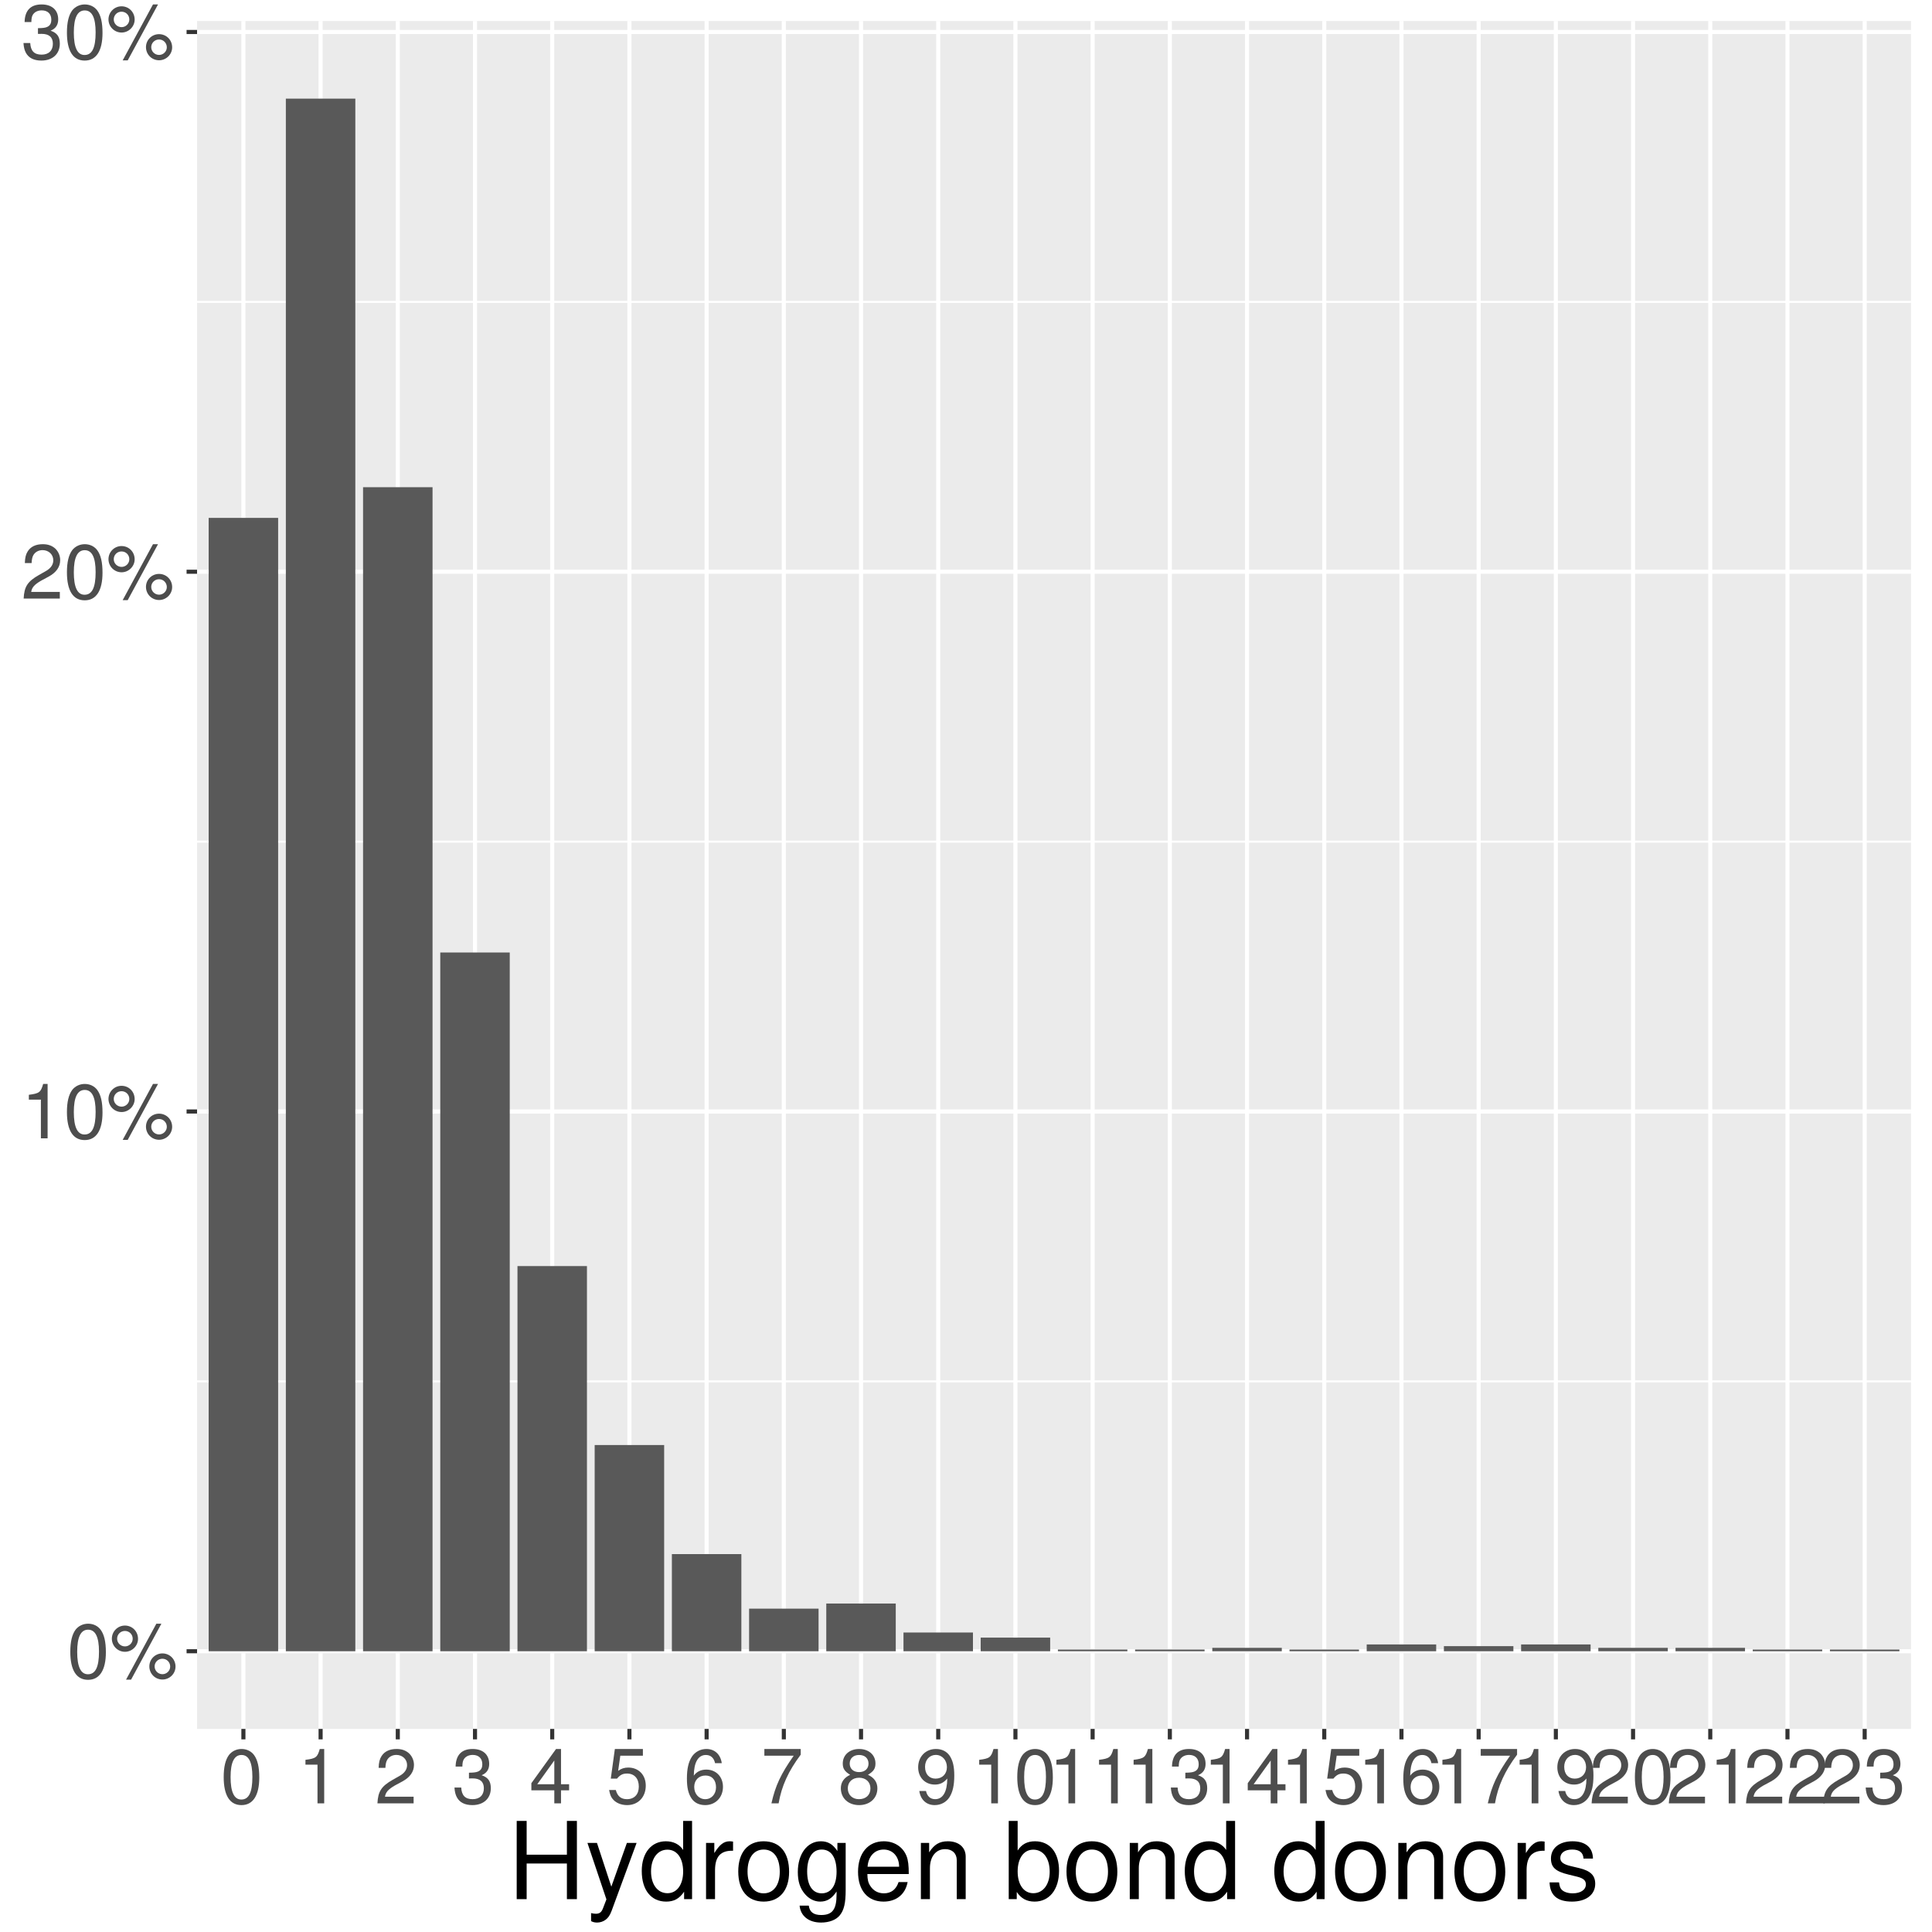 <?xml version="1.0" encoding="UTF-8"?>
<svg xmlns="http://www.w3.org/2000/svg" xmlns:xlink="http://www.w3.org/1999/xlink" width="504pt" height="504pt" viewBox="0 0 504 504" version="1.1">
<defs>
<g>
<symbol overflow="visible" id="glyph0-0">
<path style="stroke:none;" d=""/>
</symbol>
<symbol overflow="visible" id="glyph0-1">
<path style="stroke:none;" d="M 5.5 -14.188 C 4.188 -14.188 2.984 -13.594 2.234 -12.625 C 1.312 -11.375 0.859 -9.484 0.859 -6.859 C 0.859 -2.062 2.453 0.453 5.5 0.453 C 8.5 0.453 10.141 -2.078 10.141 -6.734 C 10.141 -9.5 9.703 -11.344 8.766 -12.625 C 8.016 -13.625 6.844 -14.188 5.5 -14.188 Z M 5.5 -12.625 C 7.406 -12.625 8.344 -10.719 8.344 -6.906 C 8.344 -2.875 7.422 -1 5.453 -1 C 3.594 -1 2.656 -2.953 2.656 -6.844 C 2.656 -10.719 3.594 -12.625 5.5 -12.625 Z M 5.5 -12.625 "/>
</symbol>
<symbol overflow="visible" id="glyph0-2">
<path style="stroke:none;" d="M 3.984 -13.703 C 2.094 -13.703 0.578 -12.156 0.578 -10.281 C 0.578 -8.406 2.094 -6.859 4 -6.859 C 5.859 -6.859 7.406 -8.406 7.406 -10.234 C 7.406 -12.188 5.906 -13.703 3.984 -13.703 Z M 3.984 -12.297 C 5.125 -12.297 6.016 -11.406 6.016 -10.266 C 6.016 -9.156 5.094 -8.266 4 -8.266 C 2.875 -8.266 1.953 -9.156 1.953 -10.281 C 1.953 -11.406 2.859 -12.297 3.984 -12.297 Z M 12.188 -14.188 L 4.281 0.406 L 5.594 0.406 L 13.5 -14.188 Z M 13.766 -6.438 C 11.875 -6.438 10.359 -4.922 10.359 -3.047 C 10.359 -1.141 11.875 0.375 13.781 0.375 C 15.641 0.375 17.188 -1.141 17.188 -3 C 17.188 -4.922 15.688 -6.438 13.766 -6.438 Z M 13.766 -5.047 C 14.906 -5.047 15.797 -4.141 15.797 -3 C 15.797 -1.922 14.875 -1.016 13.781 -1.016 C 12.641 -1.016 11.734 -1.922 11.734 -3.047 C 11.734 -4.141 12.641 -5.047 13.766 -5.047 Z M 13.766 -5.047 "/>
</symbol>
<symbol overflow="visible" id="glyph0-3">
<path style="stroke:none;" d="M 5.188 -10.094 L 5.188 0 L 6.938 0 L 6.938 -14.188 L 5.781 -14.188 C 5.156 -12 4.766 -11.703 2.047 -11.359 L 2.047 -10.094 Z M 5.188 -10.094 "/>
</symbol>
<symbol overflow="visible" id="glyph0-4">
<path style="stroke:none;" d="M 10.125 -1.734 L 2.656 -1.734 C 2.844 -2.906 3.484 -3.641 5.219 -4.656 L 7.219 -5.734 C 9.203 -6.812 10.219 -8.281 10.219 -10.016 C 10.219 -11.203 9.734 -12.297 8.906 -13.078 C 8.062 -13.812 7.047 -14.188 5.688 -14.188 C 3.875 -14.188 2.547 -13.562 1.766 -12.344 C 1.266 -11.578 1.047 -10.703 1 -9.266 L 2.766 -9.266 C 2.812 -10.219 2.938 -10.797 3.188 -11.266 C 3.641 -12.125 4.562 -12.641 5.625 -12.641 C 7.219 -12.641 8.422 -11.5 8.422 -9.984 C 8.422 -8.859 7.766 -7.906 6.5 -7.188 L 4.656 -6.141 C 1.703 -4.453 0.844 -3.125 0.688 0 L 10.125 0 Z M 10.125 -1.734 "/>
</symbol>
<symbol overflow="visible" id="glyph0-5">
<path style="stroke:none;" d="M 4.422 -6.5 L 4.641 -6.5 L 5.375 -6.516 C 7.312 -6.516 8.312 -5.641 8.312 -3.938 C 8.312 -2.156 7.219 -1.094 5.375 -1.094 C 3.453 -1.094 2.516 -2.062 2.406 -4.125 L 0.641 -4.125 C 0.719 -2.984 0.922 -2.234 1.266 -1.594 C 1.984 -0.234 3.375 0.453 5.312 0.453 C 8.234 0.453 10.125 -1.281 10.125 -3.953 C 10.125 -5.766 9.422 -6.766 7.719 -7.344 C 9.047 -7.875 9.703 -8.859 9.703 -10.281 C 9.703 -12.719 8.078 -14.188 5.375 -14.188 C 2.516 -14.188 1 -12.625 0.938 -9.594 L 2.703 -9.594 C 2.719 -10.453 2.797 -10.938 3.016 -11.375 C 3.422 -12.156 4.297 -12.641 5.406 -12.641 C 6.953 -12.641 7.906 -11.734 7.906 -10.219 C 7.906 -9.219 7.547 -8.625 6.766 -8.297 C 6.281 -8.094 5.656 -8.016 4.422 -8 Z M 4.422 -6.5 "/>
</symbol>
<symbol overflow="visible" id="glyph0-6">
<path style="stroke:none;" d="M 6.547 -3.406 L 6.547 0 L 8.297 0 L 8.297 -3.406 L 10.406 -3.406 L 10.406 -4.984 L 8.297 -4.984 L 8.297 -14.188 L 7 -14.188 L 0.562 -5.266 L 0.562 -3.406 Z M 6.547 -4.984 L 2.094 -4.984 L 6.547 -11.188 Z M 6.547 -4.984 "/>
</symbol>
<symbol overflow="visible" id="glyph0-7">
<path style="stroke:none;" d="M 9.516 -14.188 L 2.203 -14.188 L 1.141 -6.453 L 2.766 -6.453 C 3.578 -7.438 4.266 -7.781 5.375 -7.781 C 7.281 -7.781 8.453 -6.484 8.453 -4.375 C 8.453 -2.344 7.281 -1.094 5.359 -1.094 C 3.812 -1.094 2.875 -1.875 2.453 -3.484 L 0.703 -3.484 C 0.938 -2.312 1.141 -1.766 1.562 -1.234 C 2.359 -0.156 3.797 0.453 5.406 0.453 C 8.266 0.453 10.266 -1.625 10.266 -4.625 C 10.266 -7.422 8.406 -9.344 5.688 -9.344 C 4.688 -9.344 3.875 -9.078 3.062 -8.484 L 3.625 -12.438 L 9.516 -12.438 Z M 9.516 -14.188 "/>
</symbol>
<symbol overflow="visible" id="glyph0-8">
<path style="stroke:none;" d="M 9.953 -10.484 C 9.625 -12.797 8.094 -14.188 5.938 -14.188 C 4.375 -14.188 2.984 -13.438 2.141 -12.156 C 1.266 -10.781 0.859 -9.047 0.859 -6.453 C 0.859 -4.062 1.219 -2.562 2.062 -1.297 C 2.812 -0.156 4.062 0.453 5.625 0.453 C 8.312 0.453 10.266 -1.547 10.266 -4.312 C 10.266 -6.953 8.453 -8.812 5.922 -8.812 C 4.516 -8.812 3.422 -8.281 2.656 -7.234 C 2.688 -10.703 3.797 -12.625 5.812 -12.625 C 7.062 -12.625 7.922 -11.844 8.203 -10.484 Z M 5.703 -7.266 C 7.406 -7.266 8.453 -6.078 8.453 -4.188 C 8.453 -2.406 7.266 -1.094 5.641 -1.094 C 4 -1.094 2.766 -2.453 2.766 -4.281 C 2.766 -6.047 3.953 -7.266 5.703 -7.266 Z M 5.703 -7.266 "/>
</symbol>
<symbol overflow="visible" id="glyph0-9">
<path style="stroke:none;" d="M 10.406 -14.188 L 0.922 -14.188 L 0.922 -12.438 L 8.578 -12.438 C 5.203 -7.625 3.812 -4.656 2.766 0 L 4.641 0 C 5.422 -4.547 7.203 -8.438 10.406 -12.703 Z M 10.406 -14.188 "/>
</symbol>
<symbol overflow="visible" id="glyph0-10">
<path style="stroke:none;" d="M 7.812 -7.453 C 9.281 -8.359 9.766 -9.062 9.766 -10.406 C 9.766 -12.641 8.016 -14.188 5.5 -14.188 C 3 -14.188 1.234 -12.625 1.234 -10.406 C 1.234 -9.078 1.703 -8.359 3.156 -7.453 C 1.547 -6.688 0.734 -5.5 0.734 -3.938 C 0.734 -1.344 2.688 0.453 5.5 0.453 C 8.297 0.453 10.266 -1.344 10.266 -3.922 C 10.266 -5.5 9.453 -6.688 7.812 -7.453 Z M 5.5 -12.625 C 7 -12.625 7.953 -11.734 7.953 -10.359 C 7.953 -9.047 6.984 -8.156 5.5 -8.156 C 4 -8.156 3.047 -9.047 3.047 -10.375 C 3.047 -11.734 4 -12.625 5.5 -12.625 Z M 5.5 -6.688 C 7.266 -6.688 8.453 -5.562 8.453 -3.906 C 8.453 -2.203 7.281 -1.094 5.453 -1.094 C 3.734 -1.094 2.547 -2.234 2.547 -3.906 C 2.547 -5.562 3.719 -6.688 5.5 -6.688 Z M 5.5 -6.688 "/>
</symbol>
<symbol overflow="visible" id="glyph0-11">
<path style="stroke:none;" d="M 1.062 -3.234 C 1.406 -0.922 2.922 0.453 5.078 0.453 C 6.656 0.453 8.062 -0.281 8.906 -1.562 C 9.781 -2.938 10.188 -4.688 10.188 -7.266 C 10.188 -9.641 9.812 -11.156 8.984 -12.422 C 8.203 -13.562 6.953 -14.188 5.406 -14.188 C 2.703 -14.188 0.766 -12.188 0.766 -9.406 C 0.766 -6.766 2.562 -4.906 5.125 -4.906 C 6.453 -4.906 7.438 -5.375 8.359 -6.484 C 8.344 -3.016 7.219 -1.094 5.203 -1.094 C 3.953 -1.094 3.094 -1.875 2.812 -3.234 Z M 5.375 -12.641 C 7.016 -12.641 8.266 -11.281 8.266 -9.438 C 8.266 -7.688 7.062 -6.453 5.312 -6.453 C 3.625 -6.453 2.562 -7.641 2.562 -9.547 C 2.562 -11.344 3.734 -12.641 5.375 -12.641 Z M 5.375 -12.641 "/>
</symbol>
<symbol overflow="visible" id="glyph1-0">
<path style="stroke:none;" d=""/>
</symbol>
<symbol overflow="visible" id="glyph1-1">
<path style="stroke:none;" d="M 15.422 -9.297 L 15.422 0 L 18.031 0 L 18.031 -20.406 L 15.422 -20.406 L 15.422 -11.594 L 4.922 -11.594 L 4.922 -20.406 L 2.328 -20.406 L 2.328 0 L 4.922 0 L 4.922 -9.297 Z M 15.422 -9.297 "/>
</symbol>
<symbol overflow="visible" id="glyph1-2">
<path style="stroke:none;" d="M 10.859 -14.672 L 6.797 -3.25 L 3.047 -14.672 L 0.562 -14.672 L 5.516 0.062 L 4.625 2.375 C 4.234 3.422 3.719 3.812 2.75 3.812 C 2.359 3.812 2.016 3.75 1.516 3.641 L 1.516 5.734 C 1.984 5.984 2.469 6.109 3.078 6.109 C 3.844 6.109 4.641 5.859 5.266 5.406 C 5.984 4.875 6.406 4.25 6.859 3.078 L 13.391 -14.672 Z M 10.859 -14.672 "/>
</symbol>
<symbol overflow="visible" id="glyph1-3">
<path style="stroke:none;" d="M 13.859 -20.406 L 11.531 -20.406 L 11.531 -12.828 C 10.562 -14.312 8.984 -15.094 7.031 -15.094 C 3.219 -15.094 0.734 -12.047 0.734 -7.359 C 0.734 -2.406 3.141 0.641 7.109 0.641 C 9.125 0.641 10.531 -0.109 11.781 -1.938 L 11.781 0 L 13.859 0 Z M 7.422 -12.906 C 9.938 -12.906 11.531 -10.703 11.531 -7.172 C 11.531 -3.781 9.906 -1.547 7.453 -1.547 C 4.875 -1.547 3.156 -3.812 3.156 -7.219 C 3.156 -10.641 4.875 -12.906 7.422 -12.906 Z M 7.422 -12.906 "/>
</symbol>
<symbol overflow="visible" id="glyph1-4">
<path style="stroke:none;" d="M 1.938 -14.672 L 1.938 0 L 4.281 0 L 4.281 -7.609 C 4.312 -11.141 5.766 -12.719 8.984 -12.625 L 8.984 -15.016 C 8.594 -15.062 8.375 -15.094 8.094 -15.094 C 6.578 -15.094 5.438 -14.203 4.094 -12.016 L 4.094 -14.672 Z M 1.938 -14.672 "/>
</symbol>
<symbol overflow="visible" id="glyph1-5">
<path style="stroke:none;" d="M 7.609 -15.094 C 3.469 -15.094 1.016 -12.156 1.016 -7.219 C 1.016 -2.266 3.469 0.641 7.641 0.641 C 11.781 0.641 14.281 -2.297 14.281 -7.109 C 14.281 -12.203 11.875 -15.094 7.609 -15.094 Z M 7.641 -12.938 C 10.281 -12.938 11.844 -10.781 11.844 -7.141 C 11.844 -3.672 10.219 -1.516 7.641 -1.516 C 5.047 -1.516 3.438 -3.672 3.438 -7.219 C 3.438 -10.781 5.047 -12.938 7.641 -12.938 Z M 7.641 -12.938 "/>
</symbol>
<symbol overflow="visible" id="glyph1-6">
<path style="stroke:none;" d="M 11.312 -14.672 L 11.312 -12.547 C 10.141 -14.312 8.844 -15.094 7 -15.094 C 3.438 -15.094 0.984 -11.781 0.984 -7.078 C 0.984 -4.625 1.562 -2.828 2.828 -1.344 C 3.922 -0.062 5.312 0.641 6.828 0.641 C 8.594 0.641 9.859 -0.141 11.094 -1.984 L 11.094 -1.234 C 11.094 2.688 10 4.141 7.078 4.141 C 5.094 4.141 4.062 3.359 3.844 1.688 L 1.453 1.688 C 1.688 4.391 3.844 6.109 7.031 6.109 C 9.188 6.109 10.969 5.406 11.922 4.234 C 13.047 2.859 13.469 1.031 13.469 -2.406 L 13.469 -14.672 Z M 7.219 -12.938 C 9.688 -12.938 11.094 -10.859 11.094 -7.141 C 11.094 -3.578 9.656 -1.516 7.219 -1.516 C 4.812 -1.516 3.422 -3.609 3.422 -7.219 C 3.422 -10.812 4.812 -12.938 7.219 -12.938 Z M 7.219 -12.938 "/>
</symbol>
<symbol overflow="visible" id="glyph1-7">
<path style="stroke:none;" d="M 14.359 -6.547 C 14.359 -8.797 14.203 -10.141 13.781 -11.234 C 12.828 -13.641 10.578 -15.094 7.844 -15.094 C 3.75 -15.094 1.125 -11.984 1.125 -7.141 C 1.125 -2.297 3.641 0.641 7.781 0.641 C 11.141 0.641 13.469 -1.266 14.062 -4.453 L 11.703 -4.453 C 11.062 -2.516 9.75 -1.516 7.875 -1.516 C 6.391 -1.516 5.125 -2.188 4.344 -3.422 C 3.781 -4.25 3.578 -5.094 3.562 -6.547 Z M 3.609 -8.453 C 3.812 -11.172 5.453 -12.938 7.812 -12.938 C 10.188 -12.938 11.844 -11.094 11.844 -8.453 Z M 3.609 -8.453 "/>
</symbol>
<symbol overflow="visible" id="glyph1-8">
<path style="stroke:none;" d="M 1.953 -14.672 L 1.953 0 L 4.312 0 L 4.312 -8.094 C 4.312 -11.094 5.875 -13.047 8.281 -13.047 C 10.141 -13.047 11.312 -11.922 11.312 -10.156 L 11.312 0 L 13.641 0 L 13.641 -11.094 C 13.641 -13.531 11.812 -15.094 8.984 -15.094 C 6.797 -15.094 5.406 -14.25 4.109 -12.203 L 4.109 -14.672 Z M 1.953 -14.672 "/>
</symbol>
<symbol overflow="visible" id="glyph1-9">
<path style="stroke:none;" d=""/>
</symbol>
<symbol overflow="visible" id="glyph1-10">
<path style="stroke:none;" d="M 1.516 -20.406 L 1.516 0 L 3.609 0 L 3.609 -1.875 C 4.734 -0.172 6.219 0.641 8.266 0.641 C 12.125 0.641 14.641 -2.516 14.641 -7.391 C 14.641 -12.156 12.266 -15.094 8.375 -15.094 C 6.359 -15.094 4.922 -14.344 3.844 -12.688 L 3.844 -20.406 Z M 7.922 -12.906 C 10.531 -12.906 12.203 -10.641 12.203 -7.141 C 12.203 -3.812 10.469 -1.547 7.922 -1.547 C 5.438 -1.547 3.844 -3.781 3.844 -7.219 C 3.844 -10.672 5.438 -12.906 7.922 -12.906 Z M 7.922 -12.906 "/>
</symbol>
<symbol overflow="visible" id="glyph1-11">
<path style="stroke:none;" d="M 12.266 -10.578 C 12.234 -13.469 10.328 -15.094 6.938 -15.094 C 3.531 -15.094 1.312 -13.328 1.312 -10.609 C 1.312 -8.312 2.484 -7.219 5.969 -6.391 L 8.141 -5.859 C 9.766 -5.453 10.422 -4.875 10.422 -3.844 C 10.422 -2.438 9.047 -1.516 7 -1.516 C 5.734 -1.516 4.672 -1.875 4.094 -2.484 C 3.719 -2.906 3.562 -3.328 3.422 -4.375 L 0.953 -4.375 C 1.062 -0.984 2.969 0.641 6.797 0.641 C 10.5 0.641 12.859 -1.172 12.859 -4 C 12.859 -6.188 11.625 -7.391 8.703 -8.094 L 6.469 -8.625 C 4.562 -9.078 3.75 -9.688 3.75 -10.719 C 3.75 -12.094 4.953 -12.938 6.859 -12.938 C 8.734 -12.938 9.75 -12.125 9.797 -10.578 Z M 12.266 -10.578 "/>
</symbol>
</g>
<clipPath id="clip1">
  <path d="M 51.41 5.48 L 499 5.48 L 499 452 L 51.41 452 Z M 51.41 5.48 "/>
</clipPath>
<clipPath id="clip2">
  <path d="M 51.41 360 L 499 360 L 499 361 L 51.41 361 Z M 51.41 360 "/>
</clipPath>
<clipPath id="clip3">
  <path d="M 51.41 219 L 499 219 L 499 220 L 51.41 220 Z M 51.41 219 "/>
</clipPath>
<clipPath id="clip4">
  <path d="M 51.41 78 L 499 78 L 499 80 L 51.41 80 Z M 51.41 78 "/>
</clipPath>
<clipPath id="clip5">
  <path d="M 51.41 430 L 499.52 430 L 499.52 432 L 51.41 432 Z M 51.41 430 "/>
</clipPath>
<clipPath id="clip6">
  <path d="M 51.41 289 L 499.52 289 L 499.52 291 L 51.41 291 Z M 51.41 289 "/>
</clipPath>
<clipPath id="clip7">
  <path d="M 51.41 148 L 499.52 148 L 499.52 150 L 51.41 150 Z M 51.41 148 "/>
</clipPath>
<clipPath id="clip8">
  <path d="M 51.41 7 L 499.52 7 L 499.52 9 L 51.41 9 Z M 51.41 7 "/>
</clipPath>
<clipPath id="clip9">
  <path d="M 62 5.48 L 65 5.48 L 65 452 L 62 452 Z M 62 5.48 "/>
</clipPath>
<clipPath id="clip10">
  <path d="M 83 5.48 L 85 5.48 L 85 452 L 83 452 Z M 83 5.48 "/>
</clipPath>
<clipPath id="clip11">
  <path d="M 103 5.48 L 105 5.48 L 105 452 L 103 452 Z M 103 5.48 "/>
</clipPath>
<clipPath id="clip12">
  <path d="M 123 5.48 L 125 5.48 L 125 452 L 123 452 Z M 123 5.48 "/>
</clipPath>
<clipPath id="clip13">
  <path d="M 143 5.48 L 145 5.48 L 145 452 L 143 452 Z M 143 5.48 "/>
</clipPath>
<clipPath id="clip14">
  <path d="M 163 5.48 L 165 5.48 L 165 452 L 163 452 Z M 163 5.48 "/>
</clipPath>
<clipPath id="clip15">
  <path d="M 183 5.48 L 185 5.48 L 185 452 L 183 452 Z M 183 5.48 "/>
</clipPath>
<clipPath id="clip16">
  <path d="M 203 5.48 L 206 5.48 L 206 452 L 203 452 Z M 203 5.48 "/>
</clipPath>
<clipPath id="clip17">
  <path d="M 224 5.48 L 226 5.48 L 226 452 L 224 452 Z M 224 5.48 "/>
</clipPath>
<clipPath id="clip18">
  <path d="M 244 5.48 L 246 5.48 L 246 452 L 244 452 Z M 244 5.48 "/>
</clipPath>
<clipPath id="clip19">
  <path d="M 264 5.48 L 266 5.48 L 266 452 L 264 452 Z M 264 5.48 "/>
</clipPath>
<clipPath id="clip20">
  <path d="M 284 5.48 L 286 5.48 L 286 452 L 284 452 Z M 284 5.48 "/>
</clipPath>
<clipPath id="clip21">
  <path d="M 304 5.48 L 306 5.48 L 306 452 L 304 452 Z M 304 5.48 "/>
</clipPath>
<clipPath id="clip22">
  <path d="M 324 5.48 L 326 5.48 L 326 452 L 324 452 Z M 324 5.48 "/>
</clipPath>
<clipPath id="clip23">
  <path d="M 344 5.48 L 346 5.48 L 346 452 L 344 452 Z M 344 5.48 "/>
</clipPath>
<clipPath id="clip24">
  <path d="M 365 5.48 L 367 5.48 L 367 452 L 365 452 Z M 365 5.48 "/>
</clipPath>
<clipPath id="clip25">
  <path d="M 385 5.48 L 387 5.48 L 387 452 L 385 452 Z M 385 5.48 "/>
</clipPath>
<clipPath id="clip26">
  <path d="M 405 5.48 L 407 5.48 L 407 452 L 405 452 Z M 405 5.48 "/>
</clipPath>
<clipPath id="clip27">
  <path d="M 425 5.48 L 427 5.48 L 427 452 L 425 452 Z M 425 5.48 "/>
</clipPath>
<clipPath id="clip28">
  <path d="M 445 5.48 L 447 5.48 L 447 452 L 445 452 Z M 445 5.48 "/>
</clipPath>
<clipPath id="clip29">
  <path d="M 465 5.48 L 467 5.48 L 467 452 L 465 452 Z M 465 5.48 "/>
</clipPath>
<clipPath id="clip30">
  <path d="M 485 5.48 L 487 5.48 L 487 452 L 485 452 Z M 485 5.48 "/>
</clipPath>
</defs>
<g id="surface26">
<rect x="0" y="0" width="504" height="504" style="fill:rgb(100%,100%,100%);fill-opacity:1;stroke:none;"/>
<rect x="0" y="0" width="504" height="504" style="fill:rgb(100%,100%,100%);fill-opacity:1;stroke:none;"/>
<path style="fill:none;stroke-width:1.067;stroke-linecap:round;stroke-linejoin:round;stroke:rgb(100%,100%,100%);stroke-opacity:1;stroke-miterlimit:10;" d="M 0 504 L 504 504 L 504 0 L 0 0 Z M 0 504 "/>
<g clip-path="url(#clip1)" clip-rule="nonzero">
<path style=" stroke:none;fill-rule:nonzero;fill:rgb(92.157%,92.157%,92.157%);fill-opacity:1;" d="M 51.41 451.016 L 498.52 451.016 L 498.52 5.48 L 51.41 5.48 Z M 51.41 451.016 "/>
</g>
<g clip-path="url(#clip2)" clip-rule="nonzero">
<path style="fill:none;stroke-width:0.533;stroke-linecap:butt;stroke-linejoin:round;stroke:rgb(100%,100%,100%);stroke-opacity:1;stroke-miterlimit:10;" d="M 51.41 360.359 L 498.52 360.359 "/>
</g>
<g clip-path="url(#clip3)" clip-rule="nonzero">
<path style="fill:none;stroke-width:0.533;stroke-linecap:butt;stroke-linejoin:round;stroke:rgb(100%,100%,100%);stroke-opacity:1;stroke-miterlimit:10;" d="M 51.41 219.555 L 498.52 219.555 "/>
</g>
<g clip-path="url(#clip4)" clip-rule="nonzero">
<path style="fill:none;stroke-width:0.533;stroke-linecap:butt;stroke-linejoin:round;stroke:rgb(100%,100%,100%);stroke-opacity:1;stroke-miterlimit:10;" d="M 51.41 78.75 L 498.52 78.75 "/>
</g>
<g clip-path="url(#clip5)" clip-rule="nonzero">
<path style="fill:none;stroke-width:1.067;stroke-linecap:butt;stroke-linejoin:round;stroke:rgb(100%,100%,100%);stroke-opacity:1;stroke-miterlimit:10;" d="M 51.41 430.762 L 498.52 430.762 "/>
</g>
<g clip-path="url(#clip6)" clip-rule="nonzero">
<path style="fill:none;stroke-width:1.067;stroke-linecap:butt;stroke-linejoin:round;stroke:rgb(100%,100%,100%);stroke-opacity:1;stroke-miterlimit:10;" d="M 51.41 289.957 L 498.52 289.957 "/>
</g>
<g clip-path="url(#clip7)" clip-rule="nonzero">
<path style="fill:none;stroke-width:1.067;stroke-linecap:butt;stroke-linejoin:round;stroke:rgb(100%,100%,100%);stroke-opacity:1;stroke-miterlimit:10;" d="M 51.41 149.152 L 498.52 149.152 "/>
</g>
<g clip-path="url(#clip8)" clip-rule="nonzero">
<path style="fill:none;stroke-width:1.067;stroke-linecap:butt;stroke-linejoin:round;stroke:rgb(100%,100%,100%);stroke-opacity:1;stroke-miterlimit:10;" d="M 51.41 8.348 L 498.52 8.348 "/>
</g>
<g clip-path="url(#clip9)" clip-rule="nonzero">
<path style="fill:none;stroke-width:1.067;stroke-linecap:butt;stroke-linejoin:round;stroke:rgb(100%,100%,100%);stroke-opacity:1;stroke-miterlimit:10;" d="M 63.496 451.016 L 63.496 5.48 "/>
</g>
<g clip-path="url(#clip10)" clip-rule="nonzero">
<path style="fill:none;stroke-width:1.067;stroke-linecap:butt;stroke-linejoin:round;stroke:rgb(100%,100%,100%);stroke-opacity:1;stroke-miterlimit:10;" d="M 83.637 451.016 L 83.637 5.48 "/>
</g>
<g clip-path="url(#clip11)" clip-rule="nonzero">
<path style="fill:none;stroke-width:1.067;stroke-linecap:butt;stroke-linejoin:round;stroke:rgb(100%,100%,100%);stroke-opacity:1;stroke-miterlimit:10;" d="M 103.773 451.016 L 103.773 5.48 "/>
</g>
<g clip-path="url(#clip12)" clip-rule="nonzero">
<path style="fill:none;stroke-width:1.067;stroke-linecap:butt;stroke-linejoin:round;stroke:rgb(100%,100%,100%);stroke-opacity:1;stroke-miterlimit:10;" d="M 123.914 451.016 L 123.914 5.48 "/>
</g>
<g clip-path="url(#clip13)" clip-rule="nonzero">
<path style="fill:none;stroke-width:1.067;stroke-linecap:butt;stroke-linejoin:round;stroke:rgb(100%,100%,100%);stroke-opacity:1;stroke-miterlimit:10;" d="M 144.055 451.016 L 144.055 5.48 "/>
</g>
<g clip-path="url(#clip14)" clip-rule="nonzero">
<path style="fill:none;stroke-width:1.067;stroke-linecap:butt;stroke-linejoin:round;stroke:rgb(100%,100%,100%);stroke-opacity:1;stroke-miterlimit:10;" d="M 164.195 451.016 L 164.195 5.48 "/>
</g>
<g clip-path="url(#clip15)" clip-rule="nonzero">
<path style="fill:none;stroke-width:1.067;stroke-linecap:butt;stroke-linejoin:round;stroke:rgb(100%,100%,100%);stroke-opacity:1;stroke-miterlimit:10;" d="M 184.336 451.016 L 184.336 5.48 "/>
</g>
<g clip-path="url(#clip16)" clip-rule="nonzero">
<path style="fill:none;stroke-width:1.067;stroke-linecap:butt;stroke-linejoin:round;stroke:rgb(100%,100%,100%);stroke-opacity:1;stroke-miterlimit:10;" d="M 204.477 451.016 L 204.477 5.48 "/>
</g>
<g clip-path="url(#clip17)" clip-rule="nonzero">
<path style="fill:none;stroke-width:1.067;stroke-linecap:butt;stroke-linejoin:round;stroke:rgb(100%,100%,100%);stroke-opacity:1;stroke-miterlimit:10;" d="M 224.617 451.016 L 224.617 5.48 "/>
</g>
<g clip-path="url(#clip18)" clip-rule="nonzero">
<path style="fill:none;stroke-width:1.067;stroke-linecap:butt;stroke-linejoin:round;stroke:rgb(100%,100%,100%);stroke-opacity:1;stroke-miterlimit:10;" d="M 244.754 451.016 L 244.754 5.48 "/>
</g>
<g clip-path="url(#clip19)" clip-rule="nonzero">
<path style="fill:none;stroke-width:1.067;stroke-linecap:butt;stroke-linejoin:round;stroke:rgb(100%,100%,100%);stroke-opacity:1;stroke-miterlimit:10;" d="M 264.895 451.016 L 264.895 5.48 "/>
</g>
<g clip-path="url(#clip20)" clip-rule="nonzero">
<path style="fill:none;stroke-width:1.067;stroke-linecap:butt;stroke-linejoin:round;stroke:rgb(100%,100%,100%);stroke-opacity:1;stroke-miterlimit:10;" d="M 285.035 451.016 L 285.035 5.48 "/>
</g>
<g clip-path="url(#clip21)" clip-rule="nonzero">
<path style="fill:none;stroke-width:1.067;stroke-linecap:butt;stroke-linejoin:round;stroke:rgb(100%,100%,100%);stroke-opacity:1;stroke-miterlimit:10;" d="M 305.176 451.016 L 305.176 5.48 "/>
</g>
<g clip-path="url(#clip22)" clip-rule="nonzero">
<path style="fill:none;stroke-width:1.067;stroke-linecap:butt;stroke-linejoin:round;stroke:rgb(100%,100%,100%);stroke-opacity:1;stroke-miterlimit:10;" d="M 325.316 451.016 L 325.316 5.48 "/>
</g>
<g clip-path="url(#clip23)" clip-rule="nonzero">
<path style="fill:none;stroke-width:1.067;stroke-linecap:butt;stroke-linejoin:round;stroke:rgb(100%,100%,100%);stroke-opacity:1;stroke-miterlimit:10;" d="M 345.457 451.016 L 345.457 5.48 "/>
</g>
<g clip-path="url(#clip24)" clip-rule="nonzero">
<path style="fill:none;stroke-width:1.067;stroke-linecap:butt;stroke-linejoin:round;stroke:rgb(100%,100%,100%);stroke-opacity:1;stroke-miterlimit:10;" d="M 365.598 451.016 L 365.598 5.48 "/>
</g>
<g clip-path="url(#clip25)" clip-rule="nonzero">
<path style="fill:none;stroke-width:1.067;stroke-linecap:butt;stroke-linejoin:round;stroke:rgb(100%,100%,100%);stroke-opacity:1;stroke-miterlimit:10;" d="M 385.734 451.016 L 385.734 5.48 "/>
</g>
<g clip-path="url(#clip26)" clip-rule="nonzero">
<path style="fill:none;stroke-width:1.067;stroke-linecap:butt;stroke-linejoin:round;stroke:rgb(100%,100%,100%);stroke-opacity:1;stroke-miterlimit:10;" d="M 405.875 451.016 L 405.875 5.48 "/>
</g>
<g clip-path="url(#clip27)" clip-rule="nonzero">
<path style="fill:none;stroke-width:1.067;stroke-linecap:butt;stroke-linejoin:round;stroke:rgb(100%,100%,100%);stroke-opacity:1;stroke-miterlimit:10;" d="M 426.016 451.016 L 426.016 5.48 "/>
</g>
<g clip-path="url(#clip28)" clip-rule="nonzero">
<path style="fill:none;stroke-width:1.067;stroke-linecap:butt;stroke-linejoin:round;stroke:rgb(100%,100%,100%);stroke-opacity:1;stroke-miterlimit:10;" d="M 446.156 451.016 L 446.156 5.48 "/>
</g>
<g clip-path="url(#clip29)" clip-rule="nonzero">
<path style="fill:none;stroke-width:1.067;stroke-linecap:butt;stroke-linejoin:round;stroke:rgb(100%,100%,100%);stroke-opacity:1;stroke-miterlimit:10;" d="M 466.297 451.016 L 466.297 5.48 "/>
</g>
<g clip-path="url(#clip30)" clip-rule="nonzero">
<path style="fill:none;stroke-width:1.067;stroke-linecap:butt;stroke-linejoin:round;stroke:rgb(100%,100%,100%);stroke-opacity:1;stroke-miterlimit:10;" d="M 486.438 451.016 L 486.438 5.48 "/>
</g>
<path style=" stroke:none;fill-rule:nonzero;fill:rgb(34.902%,34.902%,34.902%);fill-opacity:1;" d="M 54.434 430.762 L 72.559 430.762 L 72.559 135.102 L 54.434 135.102 Z M 54.434 430.762 "/>
<path style=" stroke:none;fill-rule:nonzero;fill:rgb(34.902%,34.902%,34.902%);fill-opacity:1;" d="M 74.57 430.762 L 92.695 430.762 L 92.695 25.73 L 74.57 25.73 Z M 74.57 430.762 "/>
<path style=" stroke:none;fill-rule:nonzero;fill:rgb(34.902%,34.902%,34.902%);fill-opacity:1;" d="M 94.711 430.762 L 112.836 430.762 L 112.836 127.098 L 94.711 127.098 Z M 94.711 430.762 "/>
<path style=" stroke:none;fill-rule:nonzero;fill:rgb(34.902%,34.902%,34.902%);fill-opacity:1;" d="M 114.852 430.762 L 132.977 430.762 L 132.977 248.477 L 114.852 248.477 Z M 114.852 430.762 "/>
<path style=" stroke:none;fill-rule:nonzero;fill:rgb(34.902%,34.902%,34.902%);fill-opacity:1;" d="M 134.992 430.762 L 153.117 430.762 L 153.117 330.281 L 134.992 330.281 Z M 134.992 430.762 "/>
<path style=" stroke:none;fill-rule:nonzero;fill:rgb(34.902%,34.902%,34.902%);fill-opacity:1;" d="M 155.133 430.762 L 173.258 430.762 L 173.258 376.965 L 155.133 376.965 Z M 155.133 430.762 "/>
<path style=" stroke:none;fill-rule:nonzero;fill:rgb(34.902%,34.902%,34.902%);fill-opacity:1;" d="M 175.273 430.762 L 193.398 430.762 L 193.398 405.418 L 175.273 405.418 Z M 175.273 430.762 "/>
<path style=" stroke:none;fill-rule:nonzero;fill:rgb(34.902%,34.902%,34.902%);fill-opacity:1;" d="M 195.414 430.762 L 213.539 430.762 L 213.539 419.648 L 195.414 419.648 Z M 195.414 430.762 "/>
<path style=" stroke:none;fill-rule:nonzero;fill:rgb(34.902%,34.902%,34.902%);fill-opacity:1;" d="M 215.551 430.762 L 233.676 430.762 L 233.676 418.312 L 215.551 418.312 Z M 215.551 430.762 "/>
<path style=" stroke:none;fill-rule:nonzero;fill:rgb(34.902%,34.902%,34.902%);fill-opacity:1;" d="M 235.691 430.762 L 253.816 430.762 L 253.816 425.871 L 235.691 425.871 Z M 235.691 430.762 "/>
<path style=" stroke:none;fill-rule:nonzero;fill:rgb(34.902%,34.902%,34.902%);fill-opacity:1;" d="M 255.832 430.762 L 273.957 430.762 L 273.957 427.203 L 255.832 427.203 Z M 255.832 430.762 "/>
<path style=" stroke:none;fill-rule:nonzero;fill:rgb(34.902%,34.902%,34.902%);fill-opacity:1;" d="M 275.973 430.762 L 294.098 430.762 L 294.098 430.316 L 275.973 430.316 Z M 275.973 430.762 "/>
<path style=" stroke:none;fill-rule:nonzero;fill:rgb(34.902%,34.902%,34.902%);fill-opacity:1;" d="M 296.113 430.762 L 314.238 430.762 L 314.238 430.316 L 296.113 430.316 Z M 296.113 430.762 "/>
<path style=" stroke:none;fill-rule:nonzero;fill:rgb(34.902%,34.902%,34.902%);fill-opacity:1;" d="M 316.254 430.762 L 334.379 430.762 L 334.379 429.871 L 316.254 429.871 Z M 316.254 430.762 "/>
<path style=" stroke:none;fill-rule:nonzero;fill:rgb(34.902%,34.902%,34.902%);fill-opacity:1;" d="M 336.395 430.762 L 354.52 430.762 L 354.52 430.316 L 336.395 430.316 Z M 336.395 430.762 "/>
<path style=" stroke:none;fill-rule:nonzero;fill:rgb(34.902%,34.902%,34.902%);fill-opacity:1;" d="M 356.531 430.762 L 374.656 430.762 L 374.656 428.984 L 356.531 428.984 Z M 356.531 430.762 "/>
<path style=" stroke:none;fill-rule:nonzero;fill:rgb(34.902%,34.902%,34.902%);fill-opacity:1;" d="M 376.672 430.762 L 394.797 430.762 L 394.797 429.43 L 376.672 429.43 Z M 376.672 430.762 "/>
<path style=" stroke:none;fill-rule:nonzero;fill:rgb(34.902%,34.902%,34.902%);fill-opacity:1;" d="M 396.812 430.762 L 414.938 430.762 L 414.938 428.984 L 396.812 428.984 Z M 396.812 430.762 "/>
<path style=" stroke:none;fill-rule:nonzero;fill:rgb(34.902%,34.902%,34.902%);fill-opacity:1;" d="M 416.953 430.762 L 435.078 430.762 L 435.078 429.871 L 416.953 429.871 Z M 416.953 430.762 "/>
<path style=" stroke:none;fill-rule:nonzero;fill:rgb(34.902%,34.902%,34.902%);fill-opacity:1;" d="M 437.094 430.762 L 455.219 430.762 L 455.219 429.871 L 437.094 429.871 Z M 437.094 430.762 "/>
<path style=" stroke:none;fill-rule:nonzero;fill:rgb(34.902%,34.902%,34.902%);fill-opacity:1;" d="M 457.234 430.762 L 475.359 430.762 L 475.359 430.316 L 457.234 430.316 Z M 457.234 430.762 "/>
<path style=" stroke:none;fill-rule:nonzero;fill:rgb(34.902%,34.902%,34.902%);fill-opacity:1;" d="M 477.375 430.762 L 495.5 430.762 L 495.5 430.316 L 477.375 430.316 Z M 477.375 430.762 "/>
<g style="fill:rgb(30.196%,30.196%,30.196%);fill-opacity:1;">
  <use xlink:href="#glyph0-1" x="17.48" y="437.762"/>
  <use xlink:href="#glyph0-2" x="28.601" y="437.762"/>
</g>
<g style="fill:rgb(30.196%,30.196%,30.196%);fill-opacity:1;">
  <use xlink:href="#glyph0-3" x="5.48" y="296.957"/>
  <use xlink:href="#glyph0-1" x="16.601" y="296.957"/>
  <use xlink:href="#glyph0-2" x="27.721" y="296.957"/>
</g>
<g style="fill:rgb(30.196%,30.196%,30.196%);fill-opacity:1;">
  <use xlink:href="#glyph0-4" x="5.48" y="156.152"/>
  <use xlink:href="#glyph0-1" x="16.601" y="156.152"/>
  <use xlink:href="#glyph0-2" x="27.721" y="156.152"/>
</g>
<g style="fill:rgb(30.196%,30.196%,30.196%);fill-opacity:1;">
  <use xlink:href="#glyph0-5" x="5.48" y="15.348"/>
  <use xlink:href="#glyph0-1" x="16.601" y="15.348"/>
  <use xlink:href="#glyph0-2" x="27.721" y="15.348"/>
</g>
<path style="fill:none;stroke-width:1.067;stroke-linecap:butt;stroke-linejoin:round;stroke:rgb(20%,20%,20%);stroke-opacity:1;stroke-miterlimit:10;" d="M 48.672 430.762 L 51.41 430.762 "/>
<path style="fill:none;stroke-width:1.067;stroke-linecap:butt;stroke-linejoin:round;stroke:rgb(20%,20%,20%);stroke-opacity:1;stroke-miterlimit:10;" d="M 48.672 289.957 L 51.41 289.957 "/>
<path style="fill:none;stroke-width:1.067;stroke-linecap:butt;stroke-linejoin:round;stroke:rgb(20%,20%,20%);stroke-opacity:1;stroke-miterlimit:10;" d="M 48.672 149.152 L 51.41 149.152 "/>
<path style="fill:none;stroke-width:1.067;stroke-linecap:butt;stroke-linejoin:round;stroke:rgb(20%,20%,20%);stroke-opacity:1;stroke-miterlimit:10;" d="M 48.672 8.348 L 51.41 8.348 "/>
<path style="fill:none;stroke-width:1.067;stroke-linecap:butt;stroke-linejoin:round;stroke:rgb(20%,20%,20%);stroke-opacity:1;stroke-miterlimit:10;" d="M 63.496 453.754 L 63.496 451.016 "/>
<path style="fill:none;stroke-width:1.067;stroke-linecap:butt;stroke-linejoin:round;stroke:rgb(20%,20%,20%);stroke-opacity:1;stroke-miterlimit:10;" d="M 83.637 453.754 L 83.637 451.016 "/>
<path style="fill:none;stroke-width:1.067;stroke-linecap:butt;stroke-linejoin:round;stroke:rgb(20%,20%,20%);stroke-opacity:1;stroke-miterlimit:10;" d="M 103.773 453.754 L 103.773 451.016 "/>
<path style="fill:none;stroke-width:1.067;stroke-linecap:butt;stroke-linejoin:round;stroke:rgb(20%,20%,20%);stroke-opacity:1;stroke-miterlimit:10;" d="M 123.914 453.754 L 123.914 451.016 "/>
<path style="fill:none;stroke-width:1.067;stroke-linecap:butt;stroke-linejoin:round;stroke:rgb(20%,20%,20%);stroke-opacity:1;stroke-miterlimit:10;" d="M 144.055 453.754 L 144.055 451.016 "/>
<path style="fill:none;stroke-width:1.067;stroke-linecap:butt;stroke-linejoin:round;stroke:rgb(20%,20%,20%);stroke-opacity:1;stroke-miterlimit:10;" d="M 164.195 453.754 L 164.195 451.016 "/>
<path style="fill:none;stroke-width:1.067;stroke-linecap:butt;stroke-linejoin:round;stroke:rgb(20%,20%,20%);stroke-opacity:1;stroke-miterlimit:10;" d="M 184.336 453.754 L 184.336 451.016 "/>
<path style="fill:none;stroke-width:1.067;stroke-linecap:butt;stroke-linejoin:round;stroke:rgb(20%,20%,20%);stroke-opacity:1;stroke-miterlimit:10;" d="M 204.477 453.754 L 204.477 451.016 "/>
<path style="fill:none;stroke-width:1.067;stroke-linecap:butt;stroke-linejoin:round;stroke:rgb(20%,20%,20%);stroke-opacity:1;stroke-miterlimit:10;" d="M 224.617 453.754 L 224.617 451.016 "/>
<path style="fill:none;stroke-width:1.067;stroke-linecap:butt;stroke-linejoin:round;stroke:rgb(20%,20%,20%);stroke-opacity:1;stroke-miterlimit:10;" d="M 244.754 453.754 L 244.754 451.016 "/>
<path style="fill:none;stroke-width:1.067;stroke-linecap:butt;stroke-linejoin:round;stroke:rgb(20%,20%,20%);stroke-opacity:1;stroke-miterlimit:10;" d="M 264.895 453.754 L 264.895 451.016 "/>
<path style="fill:none;stroke-width:1.067;stroke-linecap:butt;stroke-linejoin:round;stroke:rgb(20%,20%,20%);stroke-opacity:1;stroke-miterlimit:10;" d="M 285.035 453.754 L 285.035 451.016 "/>
<path style="fill:none;stroke-width:1.067;stroke-linecap:butt;stroke-linejoin:round;stroke:rgb(20%,20%,20%);stroke-opacity:1;stroke-miterlimit:10;" d="M 305.176 453.754 L 305.176 451.016 "/>
<path style="fill:none;stroke-width:1.067;stroke-linecap:butt;stroke-linejoin:round;stroke:rgb(20%,20%,20%);stroke-opacity:1;stroke-miterlimit:10;" d="M 325.316 453.754 L 325.316 451.016 "/>
<path style="fill:none;stroke-width:1.067;stroke-linecap:butt;stroke-linejoin:round;stroke:rgb(20%,20%,20%);stroke-opacity:1;stroke-miterlimit:10;" d="M 345.457 453.754 L 345.457 451.016 "/>
<path style="fill:none;stroke-width:1.067;stroke-linecap:butt;stroke-linejoin:round;stroke:rgb(20%,20%,20%);stroke-opacity:1;stroke-miterlimit:10;" d="M 365.598 453.754 L 365.598 451.016 "/>
<path style="fill:none;stroke-width:1.067;stroke-linecap:butt;stroke-linejoin:round;stroke:rgb(20%,20%,20%);stroke-opacity:1;stroke-miterlimit:10;" d="M 385.734 453.754 L 385.734 451.016 "/>
<path style="fill:none;stroke-width:1.067;stroke-linecap:butt;stroke-linejoin:round;stroke:rgb(20%,20%,20%);stroke-opacity:1;stroke-miterlimit:10;" d="M 405.875 453.754 L 405.875 451.016 "/>
<path style="fill:none;stroke-width:1.067;stroke-linecap:butt;stroke-linejoin:round;stroke:rgb(20%,20%,20%);stroke-opacity:1;stroke-miterlimit:10;" d="M 426.016 453.754 L 426.016 451.016 "/>
<path style="fill:none;stroke-width:1.067;stroke-linecap:butt;stroke-linejoin:round;stroke:rgb(20%,20%,20%);stroke-opacity:1;stroke-miterlimit:10;" d="M 446.156 453.754 L 446.156 451.016 "/>
<path style="fill:none;stroke-width:1.067;stroke-linecap:butt;stroke-linejoin:round;stroke:rgb(20%,20%,20%);stroke-opacity:1;stroke-miterlimit:10;" d="M 466.297 453.754 L 466.297 451.016 "/>
<path style="fill:none;stroke-width:1.067;stroke-linecap:butt;stroke-linejoin:round;stroke:rgb(20%,20%,20%);stroke-opacity:1;stroke-miterlimit:10;" d="M 486.438 453.754 L 486.438 451.016 "/>
<g style="fill:rgb(30.196%,30.196%,30.196%);fill-opacity:1;">
  <use xlink:href="#glyph0-1" x="57.496" y="470.445"/>
</g>
<g style="fill:rgb(30.196%,30.196%,30.196%);fill-opacity:1;">
  <use xlink:href="#glyph0-3" x="77.637" y="470.445"/>
</g>
<g style="fill:rgb(30.196%,30.196%,30.196%);fill-opacity:1;">
  <use xlink:href="#glyph0-4" x="97.773" y="470.445"/>
</g>
<g style="fill:rgb(30.196%,30.196%,30.196%);fill-opacity:1;">
  <use xlink:href="#glyph0-5" x="117.914" y="470.445"/>
</g>
<g style="fill:rgb(30.196%,30.196%,30.196%);fill-opacity:1;">
  <use xlink:href="#glyph0-6" x="138.055" y="470.445"/>
</g>
<g style="fill:rgb(30.196%,30.196%,30.196%);fill-opacity:1;">
  <use xlink:href="#glyph0-7" x="158.195" y="470.445"/>
</g>
<g style="fill:rgb(30.196%,30.196%,30.196%);fill-opacity:1;">
  <use xlink:href="#glyph0-8" x="178.336" y="470.445"/>
</g>
<g style="fill:rgb(30.196%,30.196%,30.196%);fill-opacity:1;">
  <use xlink:href="#glyph0-9" x="198.477" y="470.445"/>
</g>
<g style="fill:rgb(30.196%,30.196%,30.196%);fill-opacity:1;">
  <use xlink:href="#glyph0-10" x="218.617" y="470.445"/>
</g>
<g style="fill:rgb(30.196%,30.196%,30.196%);fill-opacity:1;">
  <use xlink:href="#glyph0-11" x="238.754" y="470.445"/>
</g>
<g style="fill:rgb(30.196%,30.196%,30.196%);fill-opacity:1;">
  <use xlink:href="#glyph0-3" x="253.395" y="470.445"/>
  <use xlink:href="#glyph0-1" x="264.515" y="470.445"/>
</g>
<g style="fill:rgb(30.196%,30.196%,30.196%);fill-opacity:1;">
  <use xlink:href="#glyph0-3" x="273.535" y="470.445"/>
  <use xlink:href="#glyph0-3" x="284.655" y="470.445"/>
</g>
<g style="fill:rgb(30.196%,30.196%,30.196%);fill-opacity:1;">
  <use xlink:href="#glyph0-3" x="293.676" y="470.445"/>
  <use xlink:href="#glyph0-5" x="304.796" y="470.445"/>
</g>
<g style="fill:rgb(30.196%,30.196%,30.196%);fill-opacity:1;">
  <use xlink:href="#glyph0-3" x="313.816" y="470.445"/>
  <use xlink:href="#glyph0-6" x="324.937" y="470.445"/>
</g>
<g style="fill:rgb(30.196%,30.196%,30.196%);fill-opacity:1;">
  <use xlink:href="#glyph0-3" x="333.957" y="470.445"/>
  <use xlink:href="#glyph0-7" x="345.077" y="470.445"/>
</g>
<g style="fill:rgb(30.196%,30.196%,30.196%);fill-opacity:1;">
  <use xlink:href="#glyph0-3" x="354.098" y="470.445"/>
  <use xlink:href="#glyph0-8" x="365.218" y="470.445"/>
</g>
<g style="fill:rgb(30.196%,30.196%,30.196%);fill-opacity:1;">
  <use xlink:href="#glyph0-3" x="374.234" y="470.445"/>
  <use xlink:href="#glyph0-9" x="385.354" y="470.445"/>
</g>
<g style="fill:rgb(30.196%,30.196%,30.196%);fill-opacity:1;">
  <use xlink:href="#glyph0-3" x="394.375" y="470.445"/>
  <use xlink:href="#glyph0-11" x="405.495" y="470.445"/>
</g>
<g style="fill:rgb(30.196%,30.196%,30.196%);fill-opacity:1;">
  <use xlink:href="#glyph0-4" x="414.516" y="470.445"/>
  <use xlink:href="#glyph0-1" x="425.636" y="470.445"/>
</g>
<g style="fill:rgb(30.196%,30.196%,30.196%);fill-opacity:1;">
  <use xlink:href="#glyph0-4" x="434.656" y="470.445"/>
  <use xlink:href="#glyph0-3" x="445.776" y="470.445"/>
</g>
<g style="fill:rgb(30.196%,30.196%,30.196%);fill-opacity:1;">
  <use xlink:href="#glyph0-4" x="454.797" y="470.445"/>
  <use xlink:href="#glyph0-4" x="465.917" y="470.445"/>
</g>
<g style="fill:rgb(30.196%,30.196%,30.196%);fill-opacity:1;">
  <use xlink:href="#glyph0-4" x="474.938" y="470.445"/>
  <use xlink:href="#glyph0-5" x="486.058" y="470.445"/>
</g>
<g style="fill:rgb(0%,0%,0%);fill-opacity:1;">
  <use xlink:href="#glyph1-1" x="132.465" y="495.428"/>
  <use xlink:href="#glyph1-2" x="152.681" y="495.428"/>
  <use xlink:href="#glyph1-3" x="166.681" y="495.428"/>
  <use xlink:href="#glyph1-4" x="182.249" y="495.428"/>
  <use xlink:href="#glyph1-5" x="191.573" y="495.428"/>
  <use xlink:href="#glyph1-6" x="207.142" y="495.428"/>
  <use xlink:href="#glyph1-7" x="222.71" y="495.428"/>
  <use xlink:href="#glyph1-8" x="238.278" y="495.428"/>
  <use xlink:href="#glyph1-9" x="253.847" y="495.428"/>
  <use xlink:href="#glyph1-10" x="261.631" y="495.428"/>
  <use xlink:href="#glyph1-5" x="277.199" y="495.428"/>
  <use xlink:href="#glyph1-8" x="292.768" y="495.428"/>
  <use xlink:href="#glyph1-3" x="308.336" y="495.428"/>
  <use xlink:href="#glyph1-9" x="323.904" y="495.428"/>
  <use xlink:href="#glyph1-3" x="331.688" y="495.428"/>
  <use xlink:href="#glyph1-5" x="347.257" y="495.428"/>
  <use xlink:href="#glyph1-8" x="362.825" y="495.428"/>
  <use xlink:href="#glyph1-5" x="378.394" y="495.428"/>
  <use xlink:href="#glyph1-4" x="393.962" y="495.428"/>
  <use xlink:href="#glyph1-11" x="403.286" y="495.428"/>
</g>
</g>
</svg>
